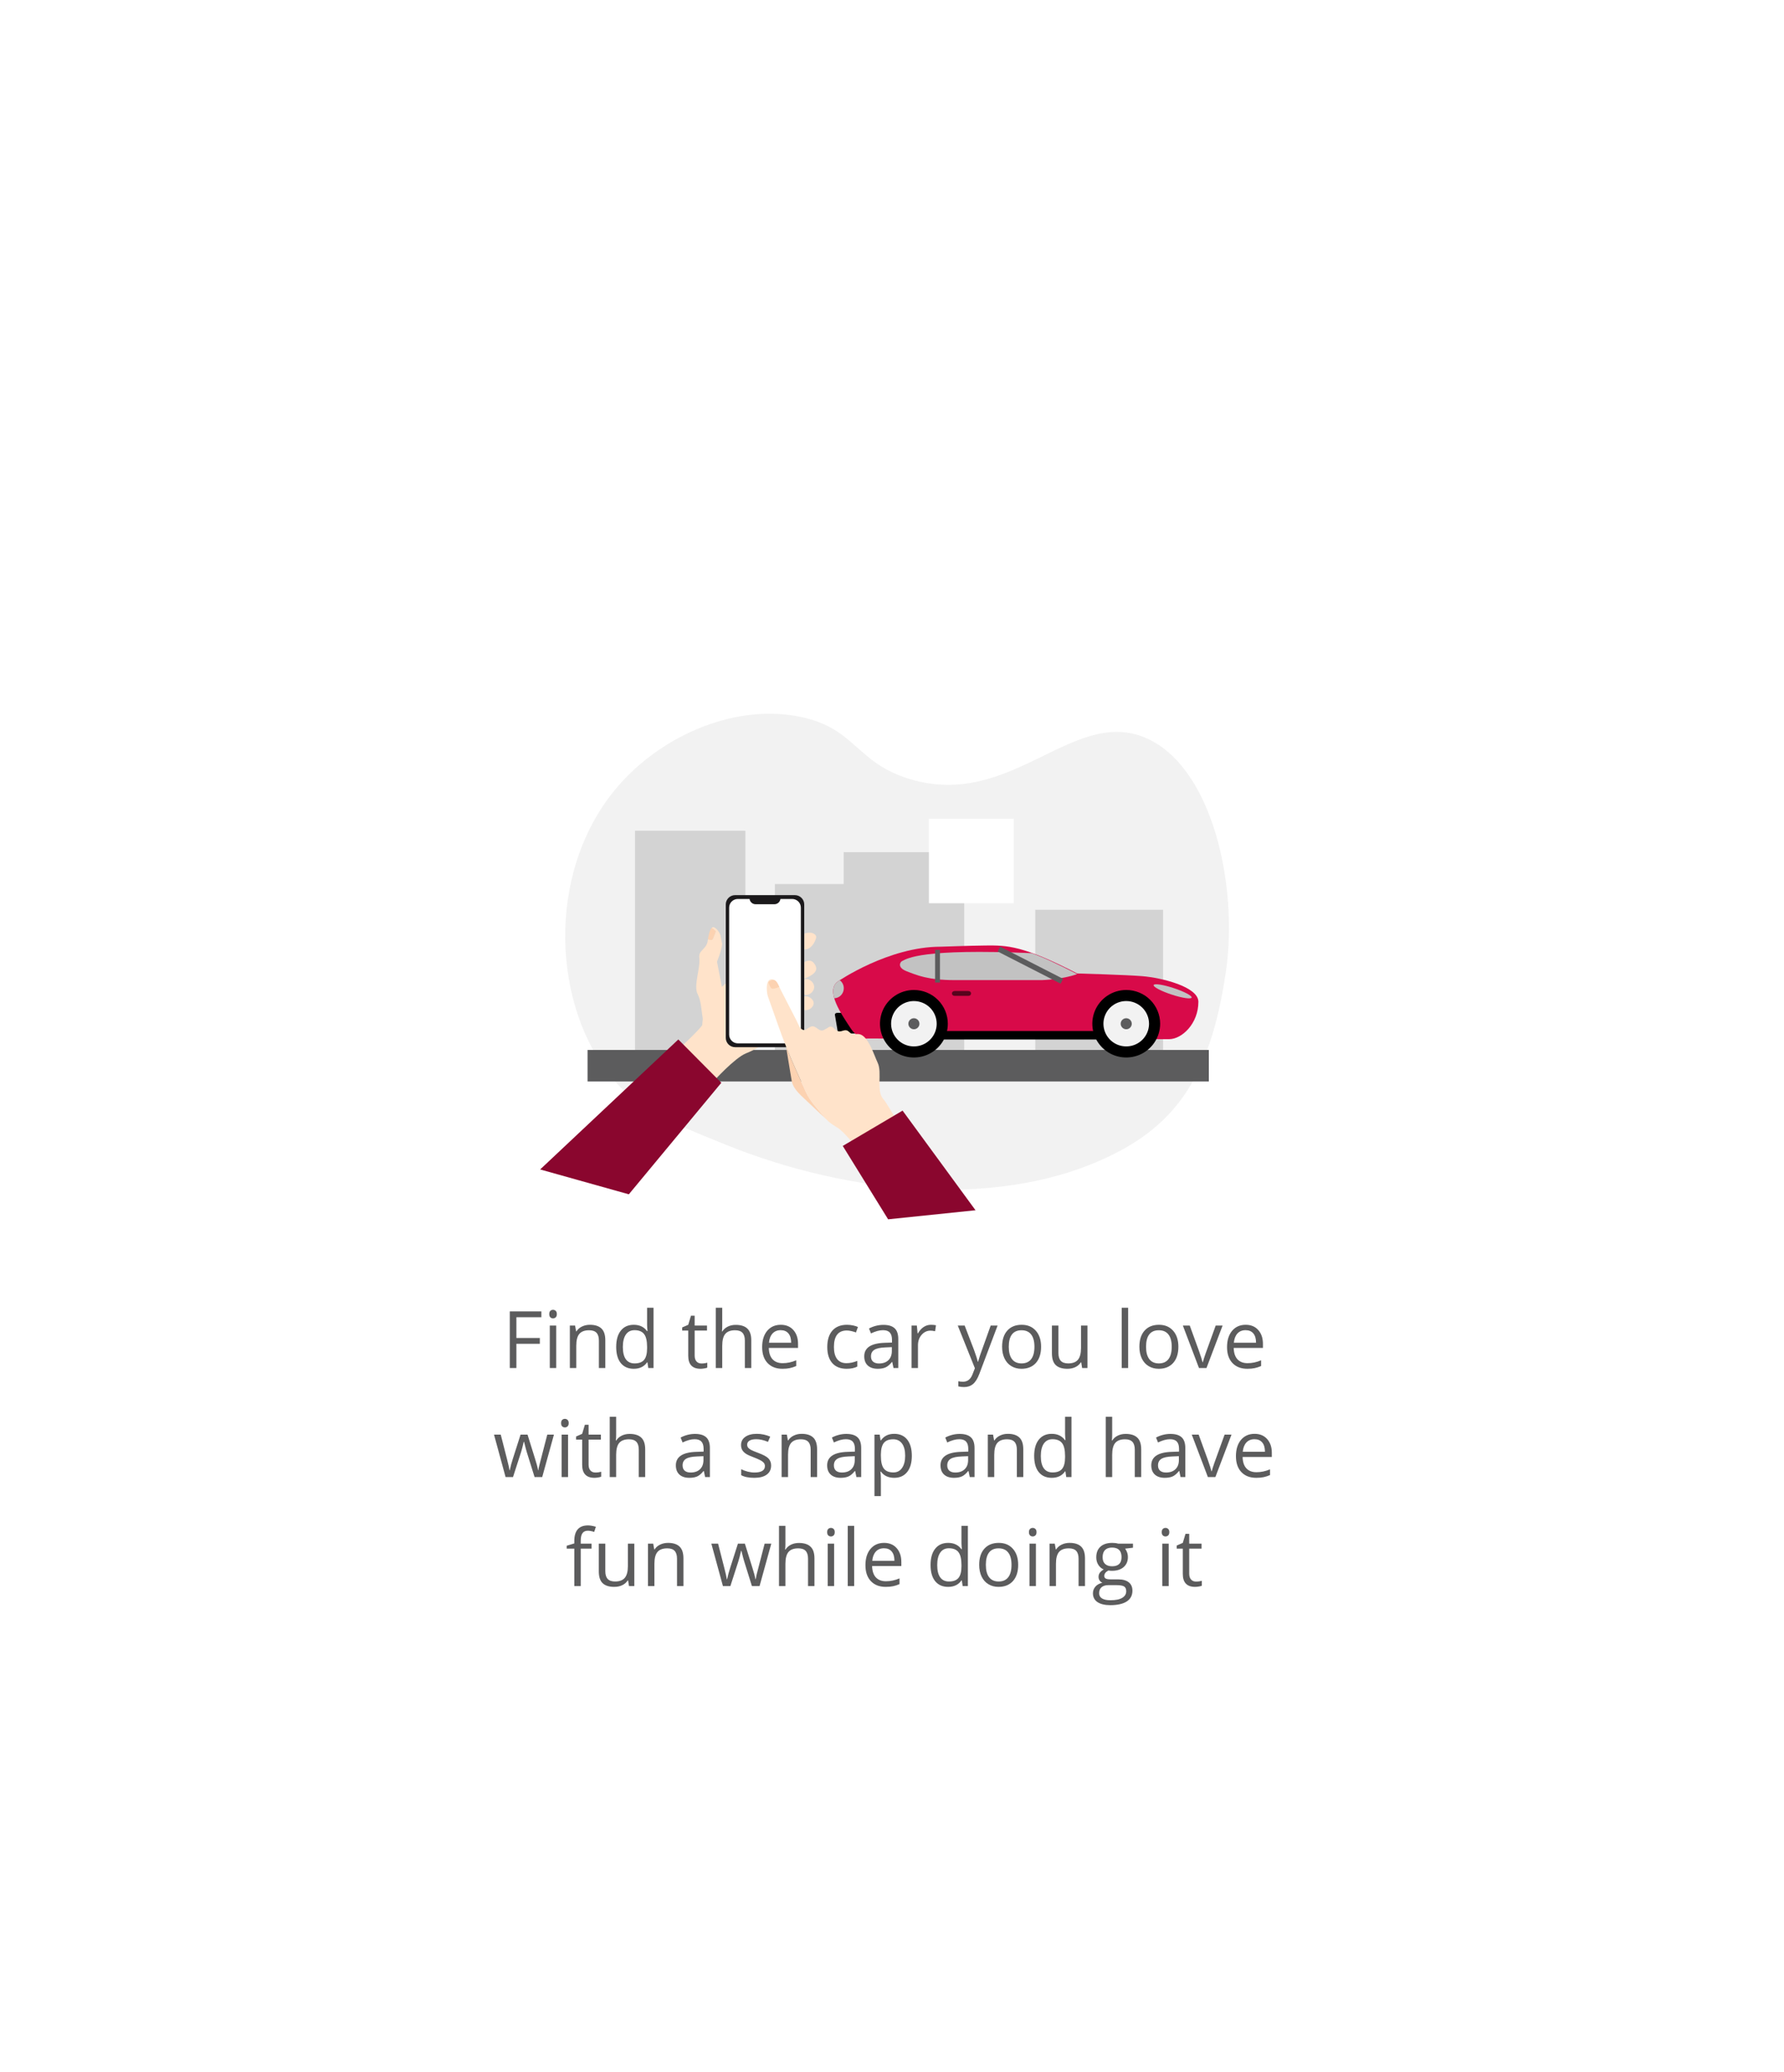 <svg width="360" height="418" viewBox="0 0 360 418" fill="none" xmlns="http://www.w3.org/2000/svg">
<g filter="url(#filter0_d)">
<rect x="48" y="123" width="262" height="218" rx="30" fill="white"/>
</g>
<g clip-path="url(#clip0)">
<path d="M122.526 216.231C127.898 223.367 134.238 226.022 146.571 230.995C171.802 241.168 200.514 243.427 221.618 234.298C237.051 227.628 244.149 217.68 247.356 196.198C250.002 178.458 244.484 154.132 230.798 148.712C216.179 142.923 203.919 163.338 183.573 157.17C172.677 153.868 172.725 146.963 161.544 144.628C148.747 141.961 134.337 148.014 125.405 157.836C110.403 174.334 111.151 201.127 122.526 216.231Z" fill="#F2F2F2"/>
<path d="M150.41 167.604H128.144V213.457H150.41V167.604Z" fill="#D3D3D3"/>
<path d="M173.411 178.354H156.363V213.457H173.411V178.354Z" fill="#D3D3D3"/>
<path d="M194.575 171.919H170.251V213.457H194.575V171.919Z" fill="#D3D3D3"/>
<path d="M234.699 183.547H208.905V213.457H234.699V183.547Z" fill="#D3D3D3"/>
<path d="M243.936 211.833H118.569V218.195H243.936V211.833Z" fill="#5C5C5D"/>
<path d="M175.43 204.599C175.43 204.297 175.374 204.344 175.071 204.344H169.027C168.724 204.344 168.478 204.442 168.478 204.744L169.027 207.989C169.027 208.29 169.273 208.501 169.577 208.501H175.071C175.374 208.501 175.43 208.182 175.43 207.88V204.599Z" fill="black"/>
<path d="M217.369 196.399C217.369 196.399 227.232 196.676 230.508 196.945C234.403 197.264 241.825 199.08 241.825 202.116C241.825 206.512 238.518 209.656 235.908 209.656C219.863 209.656 175.114 209.519 175.114 209.519C175.114 209.519 173.247 209.915 171.643 207.441C170.04 204.967 166.352 199.861 169.118 197.985C169.118 197.985 179.259 191.002 189.803 191.002C189.803 191.002 196.088 190.783 198.866 190.757C203.222 190.71 206.444 190.763 217.369 196.399Z" fill="#D80A49"/>
<path d="M240.466 201.265C240.346 201.625 238.532 201.352 236.413 200.654C234.293 199.956 232.672 199.101 232.792 198.741C232.912 198.381 234.726 198.655 236.845 199.352C238.963 200.049 240.585 200.906 240.466 201.265Z" fill="#C2C2C2"/>
<path d="M170.271 199.385C170.272 199.07 170.2 198.76 170.06 198.477C169.919 198.195 169.715 197.949 169.463 197.759C169.243 197.905 169.121 197.985 169.121 197.985C168.018 198.732 167.945 199.994 168.35 201.398C169.413 201.377 170.271 200.487 170.271 199.385Z" fill="#C2C2C2"/>
<path d="M191.263 206.541C191.263 207.888 190.862 209.205 190.11 210.325C189.358 211.445 188.289 212.318 187.039 212.834C185.788 213.349 184.412 213.484 183.085 213.222C181.757 212.959 180.537 212.311 179.58 211.358C178.623 210.406 177.971 209.192 177.707 207.871C177.443 206.55 177.578 205.181 178.096 203.936C178.614 202.692 179.491 201.628 180.616 200.879C181.742 200.131 183.065 199.731 184.418 199.731C185.317 199.731 186.207 199.907 187.037 200.249C187.868 200.591 188.622 201.093 189.258 201.725C189.893 202.358 190.398 203.109 190.742 203.935C191.086 204.761 191.263 205.647 191.263 206.541V206.541Z" fill="black"/>
<path d="M189.019 206.541C189.019 207.446 188.75 208.332 188.244 209.085C187.739 209.837 187.021 210.424 186.18 210.771C185.34 211.118 184.415 211.208 183.522 211.032C182.63 210.855 181.81 210.42 181.167 209.779C180.523 209.139 180.085 208.324 179.907 207.436C179.73 206.548 179.821 205.627 180.169 204.791C180.517 203.954 181.106 203.239 181.863 202.736C182.619 202.233 183.508 201.964 184.418 201.964C185.638 201.964 186.808 202.446 187.671 203.304C188.534 204.163 189.019 205.327 189.019 206.541V206.541Z" fill="#F2F2F2"/>
<path d="M185.534 206.542C185.534 206.761 185.469 206.976 185.346 207.159C185.224 207.341 185.05 207.483 184.846 207.567C184.642 207.651 184.418 207.673 184.201 207.631C183.985 207.588 183.786 207.482 183.63 207.327C183.474 207.171 183.368 206.974 183.325 206.758C183.282 206.543 183.304 206.32 183.388 206.117C183.473 205.914 183.616 205.741 183.799 205.619C183.983 205.497 184.198 205.432 184.419 205.432C184.715 205.432 184.999 205.549 185.208 205.757C185.417 205.965 185.534 206.247 185.534 206.542V206.542Z" fill="#5C5C5D"/>
<path d="M234.111 206.541C234.111 207.888 233.71 209.205 232.958 210.325C232.206 211.445 231.138 212.318 229.887 212.834C228.637 213.349 227.261 213.484 225.933 213.222C224.605 212.959 223.386 212.311 222.429 211.358C221.471 210.406 220.819 209.192 220.555 207.871C220.291 206.55 220.426 205.181 220.944 203.936C221.462 202.692 222.339 201.628 223.465 200.879C224.59 200.131 225.913 199.731 227.267 199.731C228.165 199.731 229.055 199.907 229.886 200.249C230.716 200.591 231.471 201.093 232.106 201.725C232.742 202.358 233.246 203.109 233.59 203.935C233.934 204.761 234.111 205.647 234.111 206.541Z" fill="black"/>
<path d="M231.868 206.541C231.867 207.446 231.598 208.331 231.092 209.084C230.586 209.837 229.868 210.423 229.027 210.77C228.187 211.116 227.262 211.207 226.37 211.03C225.477 210.854 224.658 210.418 224.014 209.777C223.371 209.137 222.933 208.322 222.756 207.434C222.578 206.546 222.669 205.625 223.017 204.789C223.365 203.952 223.955 203.237 224.711 202.734C225.468 202.231 226.357 201.962 227.267 201.962C228.487 201.962 229.657 202.445 230.52 203.303C231.383 204.162 231.868 205.327 231.868 206.541Z" fill="#F2F2F2"/>
<path d="M228.384 206.542C228.384 206.762 228.318 206.976 228.196 207.159C228.073 207.342 227.899 207.484 227.695 207.569C227.491 207.653 227.267 207.675 227.05 207.632C226.833 207.589 226.635 207.484 226.478 207.328C226.322 207.173 226.216 206.975 226.173 206.759C226.129 206.544 226.152 206.321 226.236 206.118C226.32 205.915 226.464 205.741 226.647 205.619C226.831 205.497 227.047 205.432 227.267 205.432C227.563 205.432 227.847 205.549 228.056 205.757C228.266 205.965 228.383 206.247 228.384 206.542V206.542Z" fill="#5C5C5D"/>
<path d="M221.619 208.01H189.68V209.721H221.619V208.01Z" fill="black"/>
<path d="M181.984 193.927C181.69 194.077 180.955 195.185 182.968 195.96C184.981 196.734 187.248 197.742 192.605 197.742H210.229C210.229 197.742 214.251 197.643 217.37 196.524C213.453 194.503 210.529 193.14 208.184 192.302C185.971 191.347 183.1 193.353 181.984 193.927Z" fill="#C2C2C2"/>
<path d="M189.68 191.629H188.697V198.231H189.68V191.629Z" fill="#5C5C5D"/>
<path d="M201.826 190.994L201.324 191.966L214.02 198.454L214.522 197.482L201.826 190.994Z" fill="#5C5C5D"/>
<path d="M195.947 200.431C195.947 200.733 195.701 200.92 195.397 200.92H192.651C192.347 200.92 192.101 200.733 192.101 200.431C192.101 200.13 192.347 199.943 192.651 199.943H195.397C195.701 199.943 195.947 200.13 195.947 200.431Z" fill="#57041D"/>
<path d="M204.57 165.191H187.447V182.23H204.57V165.191Z" fill="white"/>
<path d="M162.613 201.001C162.512 201.001 162.411 201.019 162.315 201.053V203.758C162.411 203.793 162.512 203.811 162.613 203.811C163.309 203.811 164.191 203.181 164.191 202.406C164.191 201.63 163.309 201.001 162.613 201.001Z" fill="#FFE3CA"/>
<path d="M162.719 197.518C162.577 197.516 162.437 197.554 162.315 197.627V200.626C162.437 200.698 162.577 200.736 162.719 200.735C163.415 200.735 164.296 200.014 164.296 199.126C164.296 198.237 163.415 197.518 162.719 197.518Z" fill="#FFE3CA"/>
<path d="M163.74 188.2C163.257 188.12 162.762 188.183 162.315 188.381V191.559C163.543 191.593 164.349 190.367 164.667 189.299C164.924 188.433 163.74 188.2 163.74 188.2Z" fill="#FFE3CA"/>
<path d="M164.085 194.145C163.487 193.515 162.549 193.974 162.315 194.104V197.454L162.829 197.227C164.583 196.451 165.355 195.482 164.085 194.145Z" fill="#FFE3CA"/>
<path d="M150.105 200.016C150.125 200.077 150.15 200.149 150.171 200.209L150.175 200.22C150.144 200.134 150.122 200.066 150.105 200.016Z" fill="#F7BE89"/>
<path d="M150.105 200.016C150.061 199.888 150.036 199.814 150.105 200.016V200.016Z" fill="#F7BE89"/>
<path d="M150.209 200.322C150.205 200.308 150.195 200.279 150.176 200.224C150.19 200.268 150.203 200.306 150.209 200.322Z" fill="#F7BE89"/>
<path d="M150.177 200.225C150.177 200.225 150.174 200.222 150.177 200.225V200.225Z" fill="#F7BE89"/>
<path d="M150.175 200.221L150.171 200.209L150.175 200.221V200.221Z" fill="#F7BE89"/>
<path d="M143.812 189.514C143.979 189.267 144.462 187.868 144.462 187.868C144.462 187.868 143.958 187.382 143.604 187.21C143.217 187.606 142.99 188.68 142.854 189.529L143.24 189.623C143.24 189.623 143.644 189.761 143.812 189.514Z" fill="#FCD2B1"/>
<path d="M151.135 209.677C150.239 209.849 149.342 209.145 149.142 208.112L147.152 197.86C146.371 198.476 145.673 199.109 145.673 199.109L144.684 194.006C144.684 194.006 145.54 192.022 145.72 190.469L145.357 188.601C145.094 187.977 144.687 187.391 144.118 187.107C143.92 187.008 143.75 187.059 143.603 187.211C143.957 187.382 144.462 187.869 144.462 187.869C144.462 187.869 143.979 189.268 143.811 189.515C143.644 189.762 143.239 189.625 143.239 189.625L142.854 189.53C142.764 190.085 142.793 189.978 142.764 190.085C142.352 191.634 140.92 191.718 141.119 193.283C141.368 195.249 139.924 198.914 140.751 200.495C141.516 201.965 141.502 203.726 141.795 205.336C141.875 205.775 141.661 206.468 141.73 206.78C141.122 207.799 137.333 211.307 137.333 211.307L143.893 218.265C143.893 218.265 148.217 213.446 150.551 212.509C154.098 211.083 154.795 209.808 155.565 208.828L151.135 209.677Z" fill="#FFE3CA"/>
<path d="M160.397 180.594H148.349C147.304 180.594 146.456 181.438 146.456 182.478V209.388C146.456 210.428 147.304 211.272 148.349 211.272H160.397C161.443 211.272 162.29 210.428 162.29 209.388V182.478C162.29 181.438 161.443 180.594 160.397 180.594Z" fill="#1B191B"/>
<path d="M159.847 181.368H148.899C147.925 181.368 147.136 182.154 147.136 183.123V208.744C147.136 209.713 147.925 210.499 148.899 210.499H159.847C160.821 210.499 161.61 209.713 161.61 208.744V183.123C161.61 182.154 160.821 181.368 159.847 181.368Z" fill="white"/>
<path d="M151.249 180.82H157.495V181.216C157.495 181.376 157.464 181.534 157.402 181.681C157.341 181.828 157.251 181.962 157.138 182.075C157.024 182.188 156.89 182.277 156.742 182.338C156.594 182.399 156.435 182.431 156.275 182.431H152.469C152.146 182.431 151.835 182.303 151.606 182.075C151.377 181.847 151.249 181.538 151.249 181.216V180.82V180.82Z" fill="#1B191B"/>
<path d="M162.638 220.356L160.507 215.611C159.846 214.133 159.221 212.653 158.629 211.158L158.622 211.147C158.622 211.147 159.641 217.454 159.779 218.161C160.122 219.917 161.953 221.254 163.131 222.434C163.356 222.66 166.678 225.769 166.678 225.769C166.457 225.537 166.227 225.27 165.964 224.947C164.789 223.503 163.412 222.078 162.638 220.356Z" fill="#FCD2B1"/>
<path d="M178.259 221.754C176.743 220.096 178.063 216.416 177.113 214.423C176.422 212.977 175.234 209.047 173.462 208.656C172.636 208.474 172.109 208.957 171.365 208.211C170.532 207.373 169.973 208.284 169.134 208.049C168.33 207.822 168.016 206.598 167.012 207.377C166.408 207.661 166.017 208.189 165.275 207.735C164.633 207.343 164.134 206.711 163.328 207.296C162.826 207.501 162.555 208.012 161.92 207.73C161.346 207.476 161.027 206.475 160.763 205.96L157.545 199.703C157.24 199.111 156.894 198.085 156.319 197.779C154.385 196.751 154.628 200.091 154.948 200.997L157.073 206.998C157.569 208.403 158.088 209.79 158.631 211.159C159.223 212.653 159.845 214.133 160.509 215.611L162.641 220.356C163.414 222.078 164.792 223.501 165.964 224.946C166.227 225.27 166.457 225.537 166.678 225.768C167.36 226.485 167.936 226.865 169.011 227.524C170.296 228.311 172.58 231.204 172.58 231.204L181.042 226.2C181.042 226.2 178.863 222.413 178.259 221.754Z" fill="#FFE3CA"/>
<path d="M155.069 198.198C155.069 198.198 155.399 199.415 155.836 199.48C156.274 199.546 157.262 199.1 157.259 199.093C156.995 198.606 156.778 197.967 156.319 197.76C156.237 197.724 156.152 197.692 156.066 197.666C155.69 197.739 155.242 197.889 155.069 198.198Z" fill="#FCD2B1"/>
<path d="M136.881 209.717L145.556 218.455L126.895 240.954L109 235.939L136.881 209.717Z" fill="#8A062E"/>
<path d="M170.065 231.195L182.136 224.071L196.854 244.172L179.217 246L170.065 231.195Z" fill="#8A062E"/>
</g>
<path d="M104.203 276H102.875V264.578H109.242V265.758H104.203V269.938H108.938V271.117H104.203V276ZM112.242 276H110.945V267.438H112.242V276ZM110.836 265.117C110.836 264.82 110.909 264.604 111.055 264.469C111.201 264.328 111.383 264.258 111.602 264.258C111.81 264.258 111.99 264.328 112.141 264.469C112.292 264.609 112.367 264.826 112.367 265.117C112.367 265.409 112.292 265.628 112.141 265.773C111.99 265.914 111.81 265.984 111.602 265.984C111.383 265.984 111.201 265.914 111.055 265.773C110.909 265.628 110.836 265.409 110.836 265.117ZM120.852 276V270.461C120.852 269.763 120.693 269.242 120.375 268.898C120.057 268.555 119.56 268.383 118.883 268.383C117.987 268.383 117.331 268.625 116.914 269.109C116.497 269.594 116.289 270.393 116.289 271.508V276H114.992V267.438H116.047L116.258 268.609H116.32C116.586 268.188 116.958 267.862 117.438 267.633C117.917 267.398 118.451 267.281 119.039 267.281C120.07 267.281 120.846 267.531 121.367 268.031C121.888 268.526 122.148 269.32 122.148 270.414V276H120.852ZM130.648 274.852H130.578C129.979 275.721 129.083 276.156 127.891 276.156C126.771 276.156 125.898 275.773 125.273 275.008C124.654 274.242 124.344 273.154 124.344 271.742C124.344 270.331 124.656 269.234 125.281 268.453C125.906 267.672 126.776 267.281 127.891 267.281C129.052 267.281 129.943 267.703 130.562 268.547H130.664L130.609 267.93L130.578 267.328V263.844H131.875V276H130.82L130.648 274.852ZM128.055 275.07C128.94 275.07 129.581 274.831 129.977 274.352C130.378 273.867 130.578 273.089 130.578 272.016V271.742C130.578 270.529 130.375 269.664 129.969 269.148C129.568 268.628 128.924 268.367 128.039 268.367C127.279 268.367 126.695 268.664 126.289 269.258C125.888 269.846 125.688 270.68 125.688 271.758C125.688 272.852 125.888 273.677 126.289 274.234C126.69 274.792 127.279 275.07 128.055 275.07ZM141.555 275.086C141.784 275.086 142.005 275.07 142.219 275.039C142.432 275.003 142.602 274.966 142.727 274.93V275.922C142.586 275.99 142.378 276.044 142.102 276.086C141.831 276.133 141.586 276.156 141.367 276.156C139.711 276.156 138.883 275.284 138.883 273.539V268.445H137.656V267.82L138.883 267.281L139.43 265.453H140.18V267.438H142.664V268.445H140.18V273.484C140.18 274 140.302 274.396 140.547 274.672C140.792 274.948 141.128 275.086 141.555 275.086ZM150.305 276V270.461C150.305 269.763 150.146 269.242 149.828 268.898C149.51 268.555 149.013 268.383 148.336 268.383C147.435 268.383 146.776 268.628 146.359 269.117C145.948 269.607 145.742 270.409 145.742 271.523V276H144.445V263.844H145.742V267.523C145.742 267.966 145.721 268.333 145.68 268.625H145.758C146.013 268.214 146.375 267.891 146.844 267.656C147.318 267.417 147.857 267.297 148.461 267.297C149.508 267.297 150.292 267.547 150.812 268.047C151.339 268.542 151.602 269.331 151.602 270.414V276H150.305ZM157.891 276.156C156.625 276.156 155.625 275.771 154.891 275C154.161 274.229 153.797 273.159 153.797 271.789C153.797 270.409 154.135 269.312 154.812 268.5C155.495 267.688 156.409 267.281 157.555 267.281C158.628 267.281 159.477 267.635 160.102 268.344C160.727 269.047 161.039 269.977 161.039 271.133V271.953H155.141C155.167 272.958 155.419 273.721 155.898 274.242C156.383 274.763 157.062 275.023 157.938 275.023C158.859 275.023 159.771 274.831 160.672 274.445V275.602C160.214 275.799 159.779 275.94 159.367 276.023C158.961 276.112 158.469 276.156 157.891 276.156ZM157.539 268.367C156.852 268.367 156.302 268.591 155.891 269.039C155.484 269.487 155.245 270.107 155.172 270.898H159.648C159.648 270.081 159.466 269.456 159.102 269.023C158.737 268.586 158.216 268.367 157.539 268.367ZM170.836 276.156C169.596 276.156 168.635 275.776 167.953 275.016C167.276 274.25 166.938 273.169 166.938 271.773C166.938 270.341 167.281 269.234 167.969 268.453C168.661 267.672 169.646 267.281 170.922 267.281C171.333 267.281 171.745 267.326 172.156 267.414C172.568 267.503 172.891 267.607 173.125 267.727L172.727 268.828C172.44 268.714 172.128 268.62 171.789 268.547C171.451 268.469 171.151 268.43 170.891 268.43C169.151 268.43 168.281 269.539 168.281 271.758C168.281 272.81 168.492 273.617 168.914 274.18C169.341 274.742 169.971 275.023 170.805 275.023C171.518 275.023 172.25 274.87 173 274.562V275.711C172.427 276.008 171.706 276.156 170.836 276.156ZM180.305 276L180.047 274.781H179.984C179.557 275.318 179.13 275.682 178.703 275.875C178.281 276.062 177.753 276.156 177.117 276.156C176.268 276.156 175.602 275.938 175.117 275.5C174.638 275.062 174.398 274.44 174.398 273.633C174.398 271.904 175.781 270.997 178.547 270.914L180 270.867V270.336C180 269.664 179.854 269.169 179.562 268.852C179.276 268.529 178.815 268.367 178.18 268.367C177.466 268.367 176.659 268.586 175.758 269.023L175.359 268.031C175.781 267.802 176.242 267.622 176.742 267.492C177.247 267.362 177.753 267.297 178.258 267.297C179.279 267.297 180.034 267.523 180.523 267.977C181.018 268.43 181.266 269.156 181.266 270.156V276H180.305ZM177.375 275.086C178.182 275.086 178.815 274.865 179.273 274.422C179.737 273.979 179.969 273.359 179.969 272.562V271.789L178.672 271.844C177.641 271.88 176.896 272.042 176.438 272.328C175.984 272.609 175.758 273.049 175.758 273.648C175.758 274.117 175.898 274.474 176.18 274.719C176.466 274.964 176.865 275.086 177.375 275.086ZM187.852 267.281C188.232 267.281 188.573 267.312 188.875 267.375L188.695 268.578C188.341 268.5 188.029 268.461 187.758 268.461C187.065 268.461 186.471 268.742 185.977 269.305C185.487 269.867 185.242 270.568 185.242 271.406V276H183.945V267.438H185.016L185.164 269.023H185.227C185.544 268.466 185.927 268.036 186.375 267.734C186.823 267.432 187.315 267.281 187.852 267.281ZM193.273 267.438H194.664L196.539 272.32C196.951 273.435 197.206 274.24 197.305 274.734H197.367C197.435 274.469 197.576 274.016 197.789 273.375C198.008 272.729 198.716 270.75 199.914 267.438H201.305L197.625 277.188C197.26 278.151 196.833 278.833 196.344 279.234C195.859 279.641 195.263 279.844 194.555 279.844C194.159 279.844 193.768 279.799 193.383 279.711V278.672C193.669 278.734 193.99 278.766 194.344 278.766C195.234 278.766 195.87 278.266 196.25 277.266L196.727 276.047L193.273 267.438ZM210.086 271.711C210.086 273.107 209.734 274.198 209.031 274.984C208.328 275.766 207.357 276.156 206.117 276.156C205.352 276.156 204.672 275.977 204.078 275.617C203.484 275.258 203.026 274.742 202.703 274.07C202.38 273.398 202.219 272.612 202.219 271.711C202.219 270.315 202.568 269.229 203.266 268.453C203.964 267.672 204.932 267.281 206.172 267.281C207.37 267.281 208.32 267.68 209.023 268.477C209.732 269.273 210.086 270.352 210.086 271.711ZM203.562 271.711C203.562 272.805 203.781 273.638 204.219 274.211C204.656 274.784 205.299 275.07 206.148 275.07C206.997 275.07 207.641 274.786 208.078 274.219C208.521 273.646 208.742 272.81 208.742 271.711C208.742 270.622 208.521 269.797 208.078 269.234C207.641 268.667 206.992 268.383 206.133 268.383C205.284 268.383 204.643 268.661 204.211 269.219C203.779 269.776 203.562 270.607 203.562 271.711ZM213.586 267.438V272.992C213.586 273.69 213.745 274.211 214.062 274.555C214.38 274.898 214.878 275.07 215.555 275.07C216.451 275.07 217.104 274.826 217.516 274.336C217.932 273.846 218.141 273.047 218.141 271.938V267.438H219.438V276H218.367L218.18 274.852H218.109C217.844 275.273 217.474 275.596 217 275.82C216.531 276.044 215.995 276.156 215.391 276.156C214.349 276.156 213.568 275.909 213.047 275.414C212.531 274.919 212.273 274.128 212.273 273.039V267.438H213.586ZM227.648 276H226.352V263.844H227.648V276ZM237.789 271.711C237.789 273.107 237.438 274.198 236.734 274.984C236.031 275.766 235.06 276.156 233.82 276.156C233.055 276.156 232.375 275.977 231.781 275.617C231.188 275.258 230.729 274.742 230.406 274.07C230.083 273.398 229.922 272.612 229.922 271.711C229.922 270.315 230.271 269.229 230.969 268.453C231.667 267.672 232.635 267.281 233.875 267.281C235.073 267.281 236.023 267.68 236.727 268.477C237.435 269.273 237.789 270.352 237.789 271.711ZM231.266 271.711C231.266 272.805 231.484 273.638 231.922 274.211C232.359 274.784 233.003 275.07 233.852 275.07C234.701 275.07 235.344 274.786 235.781 274.219C236.224 273.646 236.445 272.81 236.445 271.711C236.445 270.622 236.224 269.797 235.781 269.234C235.344 268.667 234.695 268.383 233.836 268.383C232.987 268.383 232.346 268.661 231.914 269.219C231.482 269.776 231.266 270.607 231.266 271.711ZM241.945 276L238.695 267.438H240.086L241.93 272.516C242.346 273.703 242.591 274.474 242.664 274.828H242.727C242.784 274.552 242.964 273.982 243.266 273.117C243.573 272.247 244.258 270.354 245.32 267.438H246.711L243.461 276H241.945ZM251.703 276.156C250.438 276.156 249.438 275.771 248.703 275C247.974 274.229 247.609 273.159 247.609 271.789C247.609 270.409 247.948 269.312 248.625 268.5C249.307 267.688 250.221 267.281 251.367 267.281C252.44 267.281 253.289 267.635 253.914 268.344C254.539 269.047 254.852 269.977 254.852 271.133V271.953H248.953C248.979 272.958 249.232 273.721 249.711 274.242C250.195 274.763 250.875 275.023 251.75 275.023C252.672 275.023 253.583 274.831 254.484 274.445V275.602C254.026 275.799 253.591 275.94 253.18 276.023C252.773 276.112 252.281 276.156 251.703 276.156ZM251.352 268.367C250.664 268.367 250.115 268.591 249.703 269.039C249.297 269.487 249.057 270.107 248.984 270.898H253.461C253.461 270.081 253.279 269.456 252.914 269.023C252.549 268.586 252.029 268.367 251.352 268.367ZM107.875 298L106.305 292.977C106.206 292.669 106.021 291.971 105.75 290.883H105.688C105.479 291.794 105.297 292.497 105.141 292.992L103.523 298H102.023L99.688 289.438H101.047C101.599 291.589 102.018 293.227 102.305 294.352C102.596 295.477 102.763 296.234 102.805 296.625H102.867C102.924 296.328 103.016 295.945 103.141 295.477C103.271 295.003 103.383 294.628 103.477 294.352L105.047 289.438H106.453L107.984 294.352C108.276 295.247 108.474 296 108.578 296.609H108.641C108.661 296.422 108.716 296.133 108.805 295.742C108.898 295.352 109.443 293.25 110.438 289.438H111.781L109.414 298H107.875ZM114.633 298H113.336V289.438H114.633V298ZM113.227 287.117C113.227 286.82 113.299 286.604 113.445 286.469C113.591 286.328 113.773 286.258 113.992 286.258C114.201 286.258 114.38 286.328 114.531 286.469C114.682 286.609 114.758 286.826 114.758 287.117C114.758 287.409 114.682 287.628 114.531 287.773C114.38 287.914 114.201 287.984 113.992 287.984C113.773 287.984 113.591 287.914 113.445 287.773C113.299 287.628 113.227 287.409 113.227 287.117ZM120.148 297.086C120.378 297.086 120.599 297.07 120.812 297.039C121.026 297.003 121.195 296.966 121.32 296.93V297.922C121.18 297.99 120.971 298.044 120.695 298.086C120.424 298.133 120.18 298.156 119.961 298.156C118.305 298.156 117.477 297.284 117.477 295.539V290.445H116.25V289.82L117.477 289.281L118.023 287.453H118.773V289.438H121.258V290.445H118.773V295.484C118.773 296 118.896 296.396 119.141 296.672C119.385 296.948 119.721 297.086 120.148 297.086ZM128.898 298V292.461C128.898 291.763 128.74 291.242 128.422 290.898C128.104 290.555 127.607 290.383 126.93 290.383C126.029 290.383 125.37 290.628 124.953 291.117C124.542 291.607 124.336 292.409 124.336 293.523V298H123.039V285.844H124.336V289.523C124.336 289.966 124.315 290.333 124.273 290.625H124.352C124.607 290.214 124.969 289.891 125.438 289.656C125.911 289.417 126.451 289.297 127.055 289.297C128.102 289.297 128.885 289.547 129.406 290.047C129.932 290.542 130.195 291.331 130.195 292.414V298H128.898ZM142.289 298L142.031 296.781H141.969C141.542 297.318 141.115 297.682 140.688 297.875C140.266 298.062 139.737 298.156 139.102 298.156C138.253 298.156 137.586 297.938 137.102 297.5C136.622 297.062 136.383 296.44 136.383 295.633C136.383 293.904 137.766 292.997 140.531 292.914L141.984 292.867V292.336C141.984 291.664 141.839 291.169 141.547 290.852C141.26 290.529 140.799 290.367 140.164 290.367C139.451 290.367 138.643 290.586 137.742 291.023L137.344 290.031C137.766 289.802 138.227 289.622 138.727 289.492C139.232 289.362 139.737 289.297 140.242 289.297C141.263 289.297 142.018 289.523 142.508 289.977C143.003 290.43 143.25 291.156 143.25 292.156V298H142.289ZM139.359 297.086C140.167 297.086 140.799 296.865 141.258 296.422C141.721 295.979 141.953 295.359 141.953 294.562V293.789L140.656 293.844C139.625 293.88 138.88 294.042 138.422 294.328C137.969 294.609 137.742 295.049 137.742 295.648C137.742 296.117 137.883 296.474 138.164 296.719C138.451 296.964 138.849 297.086 139.359 297.086ZM155.609 295.664C155.609 296.461 155.312 297.076 154.719 297.508C154.125 297.94 153.292 298.156 152.219 298.156C151.083 298.156 150.198 297.977 149.562 297.617V296.414C149.974 296.622 150.414 296.786 150.883 296.906C151.357 297.026 151.812 297.086 152.25 297.086C152.927 297.086 153.448 296.979 153.812 296.766C154.177 296.547 154.359 296.216 154.359 295.773C154.359 295.44 154.214 295.156 153.922 294.922C153.635 294.682 153.073 294.401 152.234 294.078C151.438 293.781 150.87 293.523 150.531 293.305C150.198 293.081 149.948 292.828 149.781 292.547C149.62 292.266 149.539 291.93 149.539 291.539C149.539 290.841 149.823 290.292 150.391 289.891C150.958 289.484 151.737 289.281 152.727 289.281C153.648 289.281 154.549 289.469 155.43 289.844L154.969 290.898C154.109 290.544 153.331 290.367 152.633 290.367C152.018 290.367 151.555 290.464 151.242 290.656C150.93 290.849 150.773 291.115 150.773 291.453C150.773 291.682 150.831 291.878 150.945 292.039C151.065 292.201 151.255 292.354 151.516 292.5C151.776 292.646 152.276 292.857 153.016 293.133C154.031 293.503 154.716 293.875 155.07 294.25C155.43 294.625 155.609 295.096 155.609 295.664ZM163.586 298V292.461C163.586 291.763 163.427 291.242 163.109 290.898C162.792 290.555 162.294 290.383 161.617 290.383C160.721 290.383 160.065 290.625 159.648 291.109C159.232 291.594 159.023 292.393 159.023 293.508V298H157.727V289.438H158.781L158.992 290.609H159.055C159.32 290.188 159.693 289.862 160.172 289.633C160.651 289.398 161.185 289.281 161.773 289.281C162.805 289.281 163.581 289.531 164.102 290.031C164.622 290.526 164.883 291.32 164.883 292.414V298H163.586ZM172.82 298L172.562 296.781H172.5C172.073 297.318 171.646 297.682 171.219 297.875C170.797 298.062 170.268 298.156 169.633 298.156C168.784 298.156 168.117 297.938 167.633 297.5C167.154 297.062 166.914 296.44 166.914 295.633C166.914 293.904 168.297 292.997 171.062 292.914L172.516 292.867V292.336C172.516 291.664 172.37 291.169 172.078 290.852C171.792 290.529 171.331 290.367 170.695 290.367C169.982 290.367 169.174 290.586 168.273 291.023L167.875 290.031C168.297 289.802 168.758 289.622 169.258 289.492C169.763 289.362 170.268 289.297 170.773 289.297C171.794 289.297 172.549 289.523 173.039 289.977C173.534 290.43 173.781 291.156 173.781 292.156V298H172.82ZM169.891 297.086C170.698 297.086 171.331 296.865 171.789 296.422C172.253 295.979 172.484 295.359 172.484 294.562V293.789L171.188 293.844C170.156 293.88 169.411 294.042 168.953 294.328C168.5 294.609 168.273 295.049 168.273 295.648C168.273 296.117 168.414 296.474 168.695 296.719C168.982 296.964 169.38 297.086 169.891 297.086ZM180.445 298.156C179.888 298.156 179.378 298.055 178.914 297.852C178.456 297.643 178.07 297.326 177.758 296.898H177.664C177.727 297.398 177.758 297.872 177.758 298.32V301.844H176.461V289.438H177.516L177.695 290.609H177.758C178.091 290.141 178.479 289.802 178.922 289.594C179.365 289.385 179.872 289.281 180.445 289.281C181.581 289.281 182.456 289.669 183.07 290.445C183.69 291.221 184 292.31 184 293.711C184 295.117 183.685 296.211 183.055 296.992C182.43 297.768 181.56 298.156 180.445 298.156ZM180.258 290.383C179.383 290.383 178.75 290.625 178.359 291.109C177.969 291.594 177.768 292.365 177.758 293.422V293.711C177.758 294.914 177.958 295.776 178.359 296.297C178.76 296.812 179.404 297.07 180.289 297.07C181.029 297.07 181.607 296.771 182.023 296.172C182.445 295.573 182.656 294.747 182.656 293.695C182.656 292.628 182.445 291.81 182.023 291.242C181.607 290.669 181.018 290.383 180.258 290.383ZM195.695 298L195.438 296.781H195.375C194.948 297.318 194.521 297.682 194.094 297.875C193.672 298.062 193.143 298.156 192.508 298.156C191.659 298.156 190.992 297.938 190.508 297.5C190.029 297.062 189.789 296.44 189.789 295.633C189.789 293.904 191.172 292.997 193.938 292.914L195.391 292.867V292.336C195.391 291.664 195.245 291.169 194.953 290.852C194.667 290.529 194.206 290.367 193.57 290.367C192.857 290.367 192.049 290.586 191.148 291.023L190.75 290.031C191.172 289.802 191.633 289.622 192.133 289.492C192.638 289.362 193.143 289.297 193.648 289.297C194.669 289.297 195.424 289.523 195.914 289.977C196.409 290.43 196.656 291.156 196.656 292.156V298H195.695ZM192.766 297.086C193.573 297.086 194.206 296.865 194.664 296.422C195.128 295.979 195.359 295.359 195.359 294.562V293.789L194.062 293.844C193.031 293.88 192.286 294.042 191.828 294.328C191.375 294.609 191.148 295.049 191.148 295.648C191.148 296.117 191.289 296.474 191.57 296.719C191.857 296.964 192.255 297.086 192.766 297.086ZM205.195 298V292.461C205.195 291.763 205.036 291.242 204.719 290.898C204.401 290.555 203.904 290.383 203.227 290.383C202.331 290.383 201.674 290.625 201.258 291.109C200.841 291.594 200.633 292.393 200.633 293.508V298H199.336V289.438H200.391L200.602 290.609H200.664C200.93 290.188 201.302 289.862 201.781 289.633C202.26 289.398 202.794 289.281 203.383 289.281C204.414 289.281 205.19 289.531 205.711 290.031C206.232 290.526 206.492 291.32 206.492 292.414V298H205.195ZM214.992 296.852H214.922C214.323 297.721 213.427 298.156 212.234 298.156C211.115 298.156 210.242 297.773 209.617 297.008C208.997 296.242 208.688 295.154 208.688 293.742C208.688 292.331 209 291.234 209.625 290.453C210.25 289.672 211.12 289.281 212.234 289.281C213.396 289.281 214.286 289.703 214.906 290.547H215.008L214.953 289.93L214.922 289.328V285.844H216.219V298H215.164L214.992 296.852ZM212.398 297.07C213.284 297.07 213.924 296.831 214.32 296.352C214.721 295.867 214.922 295.089 214.922 294.016V293.742C214.922 292.529 214.719 291.664 214.312 291.148C213.911 290.628 213.268 290.367 212.383 290.367C211.622 290.367 211.039 290.664 210.633 291.258C210.232 291.846 210.031 292.68 210.031 293.758C210.031 294.852 210.232 295.677 210.633 296.234C211.034 296.792 211.622 297.07 212.398 297.07ZM228.992 298V292.461C228.992 291.763 228.833 291.242 228.516 290.898C228.198 290.555 227.701 290.383 227.023 290.383C226.122 290.383 225.464 290.628 225.047 291.117C224.635 291.607 224.43 292.409 224.43 293.523V298H223.133V285.844H224.43V289.523C224.43 289.966 224.409 290.333 224.367 290.625H224.445C224.701 290.214 225.062 289.891 225.531 289.656C226.005 289.417 226.544 289.297 227.148 289.297C228.195 289.297 228.979 289.547 229.5 290.047C230.026 290.542 230.289 291.331 230.289 292.414V298H228.992ZM238.227 298L237.969 296.781H237.906C237.479 297.318 237.052 297.682 236.625 297.875C236.203 298.062 235.674 298.156 235.039 298.156C234.19 298.156 233.523 297.938 233.039 297.5C232.56 297.062 232.32 296.44 232.32 295.633C232.32 293.904 233.703 292.997 236.469 292.914L237.922 292.867V292.336C237.922 291.664 237.776 291.169 237.484 290.852C237.198 290.529 236.737 290.367 236.102 290.367C235.388 290.367 234.581 290.586 233.68 291.023L233.281 290.031C233.703 289.802 234.164 289.622 234.664 289.492C235.169 289.362 235.674 289.297 236.18 289.297C237.201 289.297 237.956 289.523 238.445 289.977C238.94 290.43 239.188 291.156 239.188 292.156V298H238.227ZM235.297 297.086C236.104 297.086 236.737 296.865 237.195 296.422C237.659 295.979 237.891 295.359 237.891 294.562V293.789L236.594 293.844C235.562 293.88 234.818 294.042 234.359 294.328C233.906 294.609 233.68 295.049 233.68 295.648C233.68 296.117 233.82 296.474 234.102 296.719C234.388 296.964 234.786 297.086 235.297 297.086ZM243.742 298L240.492 289.438H241.883L243.727 294.516C244.143 295.703 244.388 296.474 244.461 296.828H244.523C244.581 296.552 244.76 295.982 245.062 295.117C245.37 294.247 246.055 292.354 247.117 289.438H248.508L245.258 298H243.742ZM253.5 298.156C252.234 298.156 251.234 297.771 250.5 297C249.771 296.229 249.406 295.159 249.406 293.789C249.406 292.409 249.745 291.312 250.422 290.5C251.104 289.688 252.018 289.281 253.164 289.281C254.237 289.281 255.086 289.635 255.711 290.344C256.336 291.047 256.648 291.977 256.648 293.133V293.953H250.75C250.776 294.958 251.029 295.721 251.508 296.242C251.992 296.763 252.672 297.023 253.547 297.023C254.469 297.023 255.38 296.831 256.281 296.445V297.602C255.823 297.799 255.388 297.94 254.977 298.023C254.57 298.112 254.078 298.156 253.5 298.156ZM253.148 290.367C252.461 290.367 251.911 290.591 251.5 291.039C251.094 291.487 250.854 292.107 250.781 292.898H255.258C255.258 292.081 255.076 291.456 254.711 291.023C254.346 290.586 253.826 290.367 253.148 290.367ZM119.367 312.445H117.188V320H115.891V312.445H114.359V311.859L115.891 311.391V310.914C115.891 308.81 116.81 307.758 118.648 307.758C119.102 307.758 119.633 307.849 120.242 308.031L119.906 309.07C119.406 308.909 118.979 308.828 118.625 308.828C118.135 308.828 117.773 308.992 117.539 309.32C117.305 309.643 117.188 310.164 117.188 310.883V311.438H119.367V312.445ZM122.148 311.438V316.992C122.148 317.69 122.307 318.211 122.625 318.555C122.943 318.898 123.44 319.07 124.117 319.07C125.013 319.07 125.667 318.826 126.078 318.336C126.495 317.846 126.703 317.047 126.703 315.938V311.438H128V320H126.93L126.742 318.852H126.672C126.406 319.273 126.036 319.596 125.562 319.82C125.094 320.044 124.557 320.156 123.953 320.156C122.911 320.156 122.13 319.909 121.609 319.414C121.094 318.919 120.836 318.128 120.836 317.039V311.438H122.148ZM136.617 320V314.461C136.617 313.763 136.458 313.242 136.141 312.898C135.823 312.555 135.326 312.383 134.648 312.383C133.753 312.383 133.096 312.625 132.68 313.109C132.263 313.594 132.055 314.393 132.055 315.508V320H130.758V311.438H131.812L132.023 312.609H132.086C132.352 312.188 132.724 311.862 133.203 311.633C133.682 311.398 134.216 311.281 134.805 311.281C135.836 311.281 136.612 311.531 137.133 312.031C137.654 312.526 137.914 313.32 137.914 314.414V320H136.617ZM151.734 320L150.164 314.977C150.065 314.669 149.88 313.971 149.609 312.883H149.547C149.339 313.794 149.156 314.497 149 314.992L147.383 320H145.883L143.547 311.438H144.906C145.458 313.589 145.878 315.227 146.164 316.352C146.456 317.477 146.622 318.234 146.664 318.625H146.727C146.784 318.328 146.875 317.945 147 317.477C147.13 317.003 147.242 316.628 147.336 316.352L148.906 311.438H150.312L151.844 316.352C152.135 317.247 152.333 318 152.438 318.609H152.5C152.521 318.422 152.576 318.133 152.664 317.742C152.758 317.352 153.302 315.25 154.297 311.438H155.641L153.273 320H151.734ZM163.055 320V314.461C163.055 313.763 162.896 313.242 162.578 312.898C162.26 312.555 161.763 312.383 161.086 312.383C160.185 312.383 159.526 312.628 159.109 313.117C158.698 313.607 158.492 314.409 158.492 315.523V320H157.195V307.844H158.492V311.523C158.492 311.966 158.471 312.333 158.43 312.625H158.508C158.763 312.214 159.125 311.891 159.594 311.656C160.068 311.417 160.607 311.297 161.211 311.297C162.258 311.297 163.042 311.547 163.562 312.047C164.089 312.542 164.352 313.331 164.352 314.414V320H163.055ZM168.32 320H167.023V311.438H168.32V320ZM166.914 309.117C166.914 308.82 166.987 308.604 167.133 308.469C167.279 308.328 167.461 308.258 167.68 308.258C167.888 308.258 168.068 308.328 168.219 308.469C168.37 308.609 168.445 308.826 168.445 309.117C168.445 309.409 168.37 309.628 168.219 309.773C168.068 309.914 167.888 309.984 167.68 309.984C167.461 309.984 167.279 309.914 167.133 309.773C166.987 309.628 166.914 309.409 166.914 309.117ZM172.367 320H171.07V307.844H172.367V320ZM178.734 320.156C177.469 320.156 176.469 319.771 175.734 319C175.005 318.229 174.641 317.159 174.641 315.789C174.641 314.409 174.979 313.312 175.656 312.5C176.339 311.688 177.253 311.281 178.398 311.281C179.471 311.281 180.32 311.635 180.945 312.344C181.57 313.047 181.883 313.977 181.883 315.133V315.953H175.984C176.01 316.958 176.263 317.721 176.742 318.242C177.227 318.763 177.906 319.023 178.781 319.023C179.703 319.023 180.615 318.831 181.516 318.445V319.602C181.057 319.799 180.622 319.94 180.211 320.023C179.805 320.112 179.312 320.156 178.734 320.156ZM178.383 312.367C177.695 312.367 177.146 312.591 176.734 313.039C176.328 313.487 176.089 314.107 176.016 314.898H180.492C180.492 314.081 180.31 313.456 179.945 313.023C179.581 312.586 179.06 312.367 178.383 312.367ZM194.086 318.852H194.016C193.417 319.721 192.521 320.156 191.328 320.156C190.208 320.156 189.336 319.773 188.711 319.008C188.091 318.242 187.781 317.154 187.781 315.742C187.781 314.331 188.094 313.234 188.719 312.453C189.344 311.672 190.214 311.281 191.328 311.281C192.49 311.281 193.38 311.703 194 312.547H194.102L194.047 311.93L194.016 311.328V307.844H195.312V320H194.258L194.086 318.852ZM191.492 319.07C192.378 319.07 193.018 318.831 193.414 318.352C193.815 317.867 194.016 317.089 194.016 316.016V315.742C194.016 314.529 193.812 313.664 193.406 313.148C193.005 312.628 192.362 312.367 191.477 312.367C190.716 312.367 190.133 312.664 189.727 313.258C189.326 313.846 189.125 314.68 189.125 315.758C189.125 316.852 189.326 317.677 189.727 318.234C190.128 318.792 190.716 319.07 191.492 319.07ZM205.461 315.711C205.461 317.107 205.109 318.198 204.406 318.984C203.703 319.766 202.732 320.156 201.492 320.156C200.727 320.156 200.047 319.977 199.453 319.617C198.859 319.258 198.401 318.742 198.078 318.07C197.755 317.398 197.594 316.612 197.594 315.711C197.594 314.315 197.943 313.229 198.641 312.453C199.339 311.672 200.307 311.281 201.547 311.281C202.745 311.281 203.695 311.68 204.398 312.477C205.107 313.273 205.461 314.352 205.461 315.711ZM198.938 315.711C198.938 316.805 199.156 317.638 199.594 318.211C200.031 318.784 200.674 319.07 201.523 319.07C202.372 319.07 203.016 318.786 203.453 318.219C203.896 317.646 204.117 316.81 204.117 315.711C204.117 314.622 203.896 313.797 203.453 313.234C203.016 312.667 202.367 312.383 201.508 312.383C200.659 312.383 200.018 312.661 199.586 313.219C199.154 313.776 198.938 314.607 198.938 315.711ZM209.039 320H207.742V311.438H209.039V320ZM207.633 309.117C207.633 308.82 207.706 308.604 207.852 308.469C207.997 308.328 208.18 308.258 208.398 308.258C208.607 308.258 208.786 308.328 208.938 308.469C209.089 308.609 209.164 308.826 209.164 309.117C209.164 309.409 209.089 309.628 208.938 309.773C208.786 309.914 208.607 309.984 208.398 309.984C208.18 309.984 207.997 309.914 207.852 309.773C207.706 309.628 207.633 309.409 207.633 309.117ZM217.648 320V314.461C217.648 313.763 217.49 313.242 217.172 312.898C216.854 312.555 216.357 312.383 215.68 312.383C214.784 312.383 214.128 312.625 213.711 313.109C213.294 313.594 213.086 314.393 213.086 315.508V320H211.789V311.438H212.844L213.055 312.609H213.117C213.383 312.188 213.755 311.862 214.234 311.633C214.714 311.398 215.247 311.281 215.836 311.281C216.867 311.281 217.643 311.531 218.164 312.031C218.685 312.526 218.945 313.32 218.945 314.414V320H217.648ZM228.625 311.438V312.258L227.039 312.445C227.185 312.628 227.315 312.867 227.43 313.164C227.544 313.456 227.602 313.786 227.602 314.156C227.602 314.995 227.315 315.664 226.742 316.164C226.169 316.664 225.383 316.914 224.383 316.914C224.128 316.914 223.888 316.893 223.664 316.852C223.112 317.143 222.836 317.51 222.836 317.953C222.836 318.188 222.932 318.362 223.125 318.477C223.318 318.586 223.648 318.641 224.117 318.641H225.633C226.56 318.641 227.271 318.836 227.766 319.227C228.266 319.617 228.516 320.185 228.516 320.93C228.516 321.878 228.135 322.599 227.375 323.094C226.615 323.594 225.505 323.844 224.047 323.844C222.927 323.844 222.062 323.635 221.453 323.219C220.849 322.802 220.547 322.214 220.547 321.453C220.547 320.932 220.714 320.482 221.047 320.102C221.38 319.721 221.849 319.464 222.453 319.328C222.234 319.229 222.049 319.076 221.898 318.867C221.753 318.659 221.68 318.417 221.68 318.141C221.68 317.828 221.763 317.555 221.93 317.32C222.096 317.086 222.359 316.859 222.719 316.641C222.276 316.458 221.914 316.148 221.633 315.711C221.357 315.273 221.219 314.773 221.219 314.211C221.219 313.273 221.5 312.552 222.062 312.047C222.625 311.536 223.422 311.281 224.453 311.281C224.901 311.281 225.305 311.333 225.664 311.438H228.625ZM221.797 321.438C221.797 321.901 221.992 322.253 222.383 322.492C222.773 322.732 223.333 322.852 224.062 322.852C225.151 322.852 225.956 322.688 226.477 322.359C227.003 322.036 227.266 321.596 227.266 321.039C227.266 320.576 227.122 320.253 226.836 320.07C226.549 319.893 226.01 319.805 225.219 319.805H223.664C223.076 319.805 222.617 319.945 222.289 320.227C221.961 320.508 221.797 320.911 221.797 321.438ZM222.5 314.18C222.5 314.779 222.669 315.232 223.008 315.539C223.346 315.846 223.818 316 224.422 316C225.688 316 226.32 315.385 226.32 314.156C226.32 312.87 225.68 312.227 224.398 312.227C223.789 312.227 223.32 312.391 222.992 312.719C222.664 313.047 222.5 313.534 222.5 314.18ZM235.836 320H234.539V311.438H235.836V320ZM234.43 309.117C234.43 308.82 234.503 308.604 234.648 308.469C234.794 308.328 234.977 308.258 235.195 308.258C235.404 308.258 235.583 308.328 235.734 308.469C235.885 308.609 235.961 308.826 235.961 309.117C235.961 309.409 235.885 309.628 235.734 309.773C235.583 309.914 235.404 309.984 235.195 309.984C234.977 309.984 234.794 309.914 234.648 309.773C234.503 309.628 234.43 309.409 234.43 309.117ZM241.352 319.086C241.581 319.086 241.802 319.07 242.016 319.039C242.229 319.003 242.398 318.966 242.523 318.93V319.922C242.383 319.99 242.174 320.044 241.898 320.086C241.628 320.133 241.383 320.156 241.164 320.156C239.508 320.156 238.68 319.284 238.68 317.539V312.445H237.453V311.82L238.68 311.281L239.227 309.453H239.977V311.438H242.461V312.445H239.977V317.484C239.977 318 240.099 318.396 240.344 318.672C240.589 318.948 240.924 319.086 241.352 319.086Z" fill="#5C5C5D"/>
<defs>
<filter id="filter0_d" x="-52" y="0" width="462" height="418" filterUnits="userSpaceOnUse" color-interpolation-filters="sRGB">
<feFlood flood-opacity="0" result="BackgroundImageFix"/>
<feColorMatrix in="SourceAlpha" type="matrix" values="0 0 0 0 0 0 0 0 0 0 0 0 0 0 0 0 0 0 127 0"/>
<feOffset dy="-23"/>
<feGaussianBlur stdDeviation="50"/>
<feColorMatrix type="matrix" values="0 0 0 0 0 0 0 0 0 0 0 0 0 0 0 0 0 0 0.1 0"/>
<feBlend mode="normal" in2="BackgroundImageFix" result="effect1_dropShadow"/>
<feBlend mode="normal" in="SourceGraphic" in2="effect1_dropShadow" result="shape"/>
</filter>
<clipPath id="clip0">
<rect width="139" height="102" fill="white" transform="translate(109 144)"/>
</clipPath>
</defs>
</svg>
